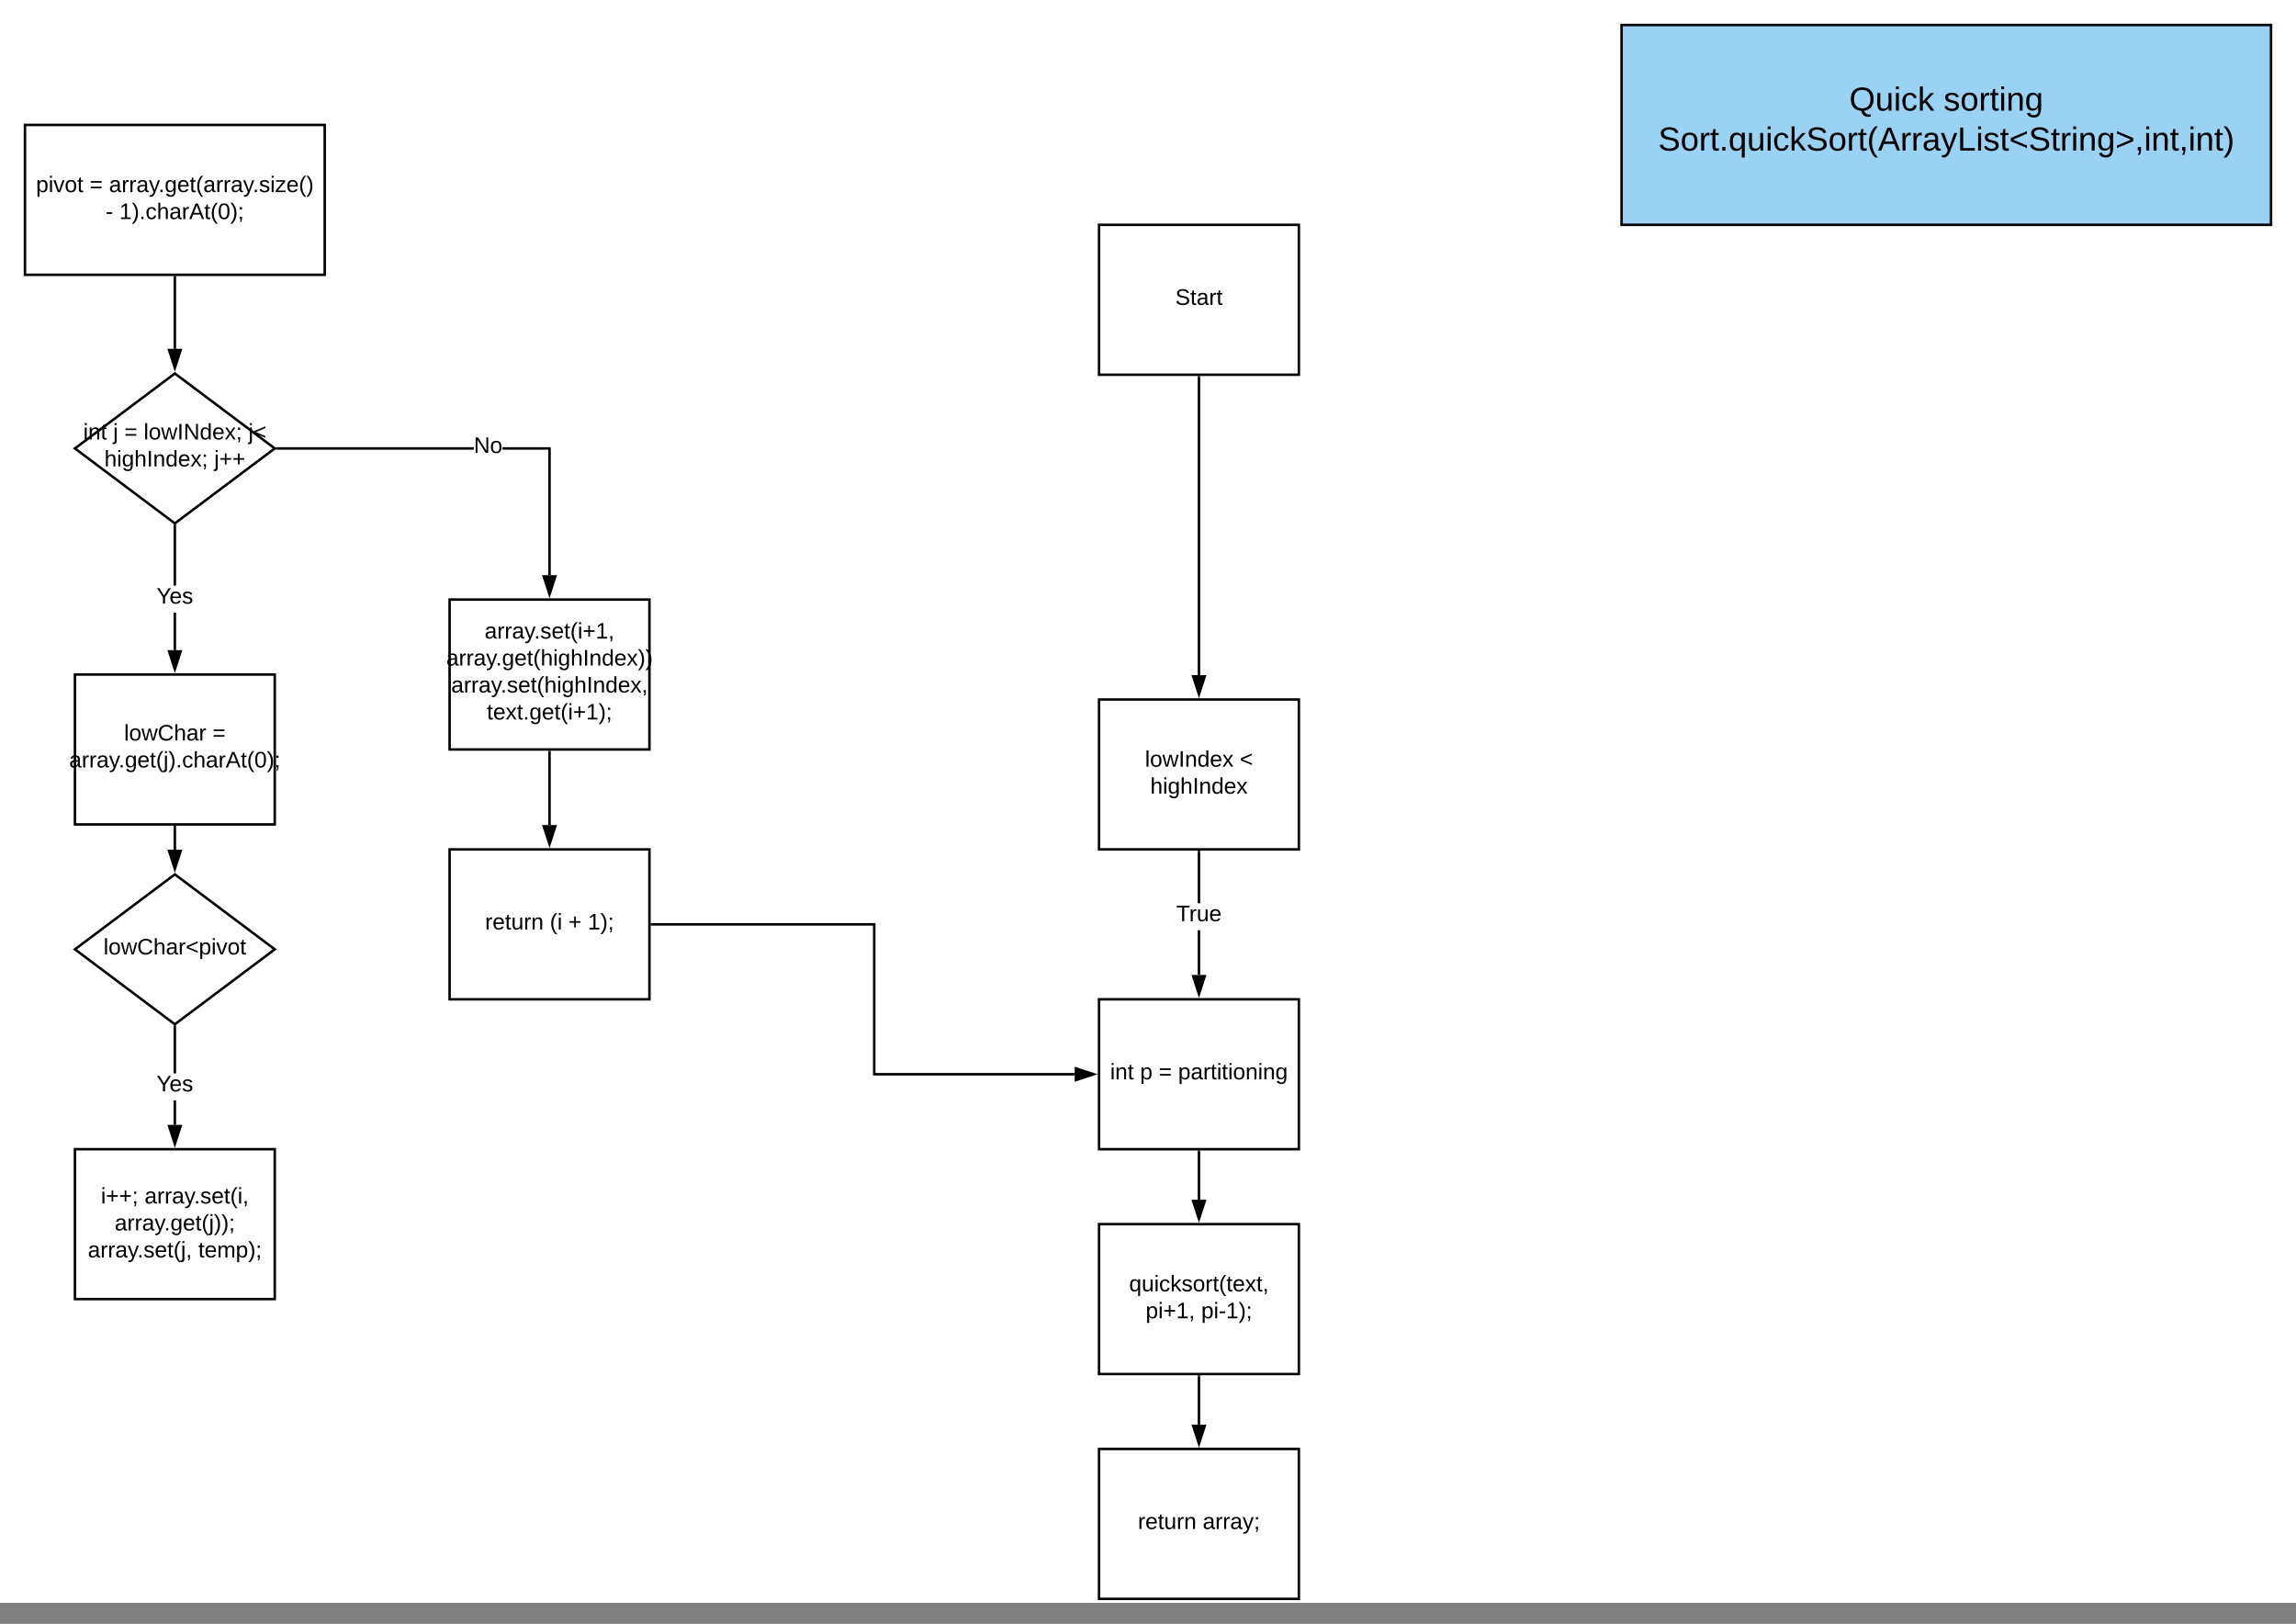 <svg xmlns="http://www.w3.org/2000/svg" xmlns:xlink="http://www.w3.org/1999/xlink" xmlns:lucid="lucid" width="1838.4" height="1300"><rect width="100%" height="100%" fill="#808080" stroke="none"/><g transform="translate(-20 -40)" lucid:page-tab-id="kjQMAwc2qhHW"><path d="M0 0h1870.4v1323.2H0z" fill="#fff"/><path d="M1318.4 60h520v160h-520z" stroke="#000" stroke-width="2" fill="#99d2f2"/><use xlink:href="#a" transform="matrix(1,0,0,1,1323.4,65) translate(177.333 63.521)"/><use xlink:href="#b" transform="matrix(1,0,0,1,1323.4,65) translate(252.815 63.521)"/><use xlink:href="#c" transform="matrix(1,0,0,1,1323.4,65) translate(24.333 95.521)"/><path d="M900 220h160v120H900z" stroke="#000" stroke-width="2" fill="#fff"/><use xlink:href="#d" transform="matrix(1,0,0,1,905,225) translate(56.025 59.087)"/><path d="M980 342v238.5" stroke="#000" stroke-width="2" fill="none"/><path d="M981 342.03h-2V341h2z"/><path d="M980 595.76l-4.64-14.26h9.28z" stroke="#000" stroke-width="2"/><path d="M900 600h160v120H900z" stroke="#000" stroke-width="2" fill="#fff"/><use xlink:href="#e" transform="matrix(1,0,0,1,905,605) translate(31.8 48.775)"/><use xlink:href="#f" transform="matrix(1,0,0,1,905,605) translate(107.7 48.775)"/><use xlink:href="#g" transform="matrix(1,0,0,1,905,605) translate(36.025 70.375)"/><path d="M981 820.5h-2v-35.8h2zm0-57.4h-2V722h2z"/><path d="M981 722.03h-2V721h2zM980 835.76l-4.64-14.26h9.28z"/><path d="M980 839l-6-18.5h12zm-3.26-16.5l3.26 10.03 3.26-10.03z"/><use xlink:href="#h" transform="matrix(1,0,0,1,961.875,763.093) translate(0 14.4)"/><path d="M900 840h160v120H900z" stroke="#000" stroke-width="2" fill="#fff"/><use xlink:href="#i" transform="matrix(1,0,0,1,905,845) translate(3.875 59.087)"/><use xlink:href="#j" transform="matrix(1,0,0,1,905,845) translate(27.825 59.087)"/><use xlink:href="#k" transform="matrix(1,0,0,1,905,845) translate(42.825 59.087)"/><use xlink:href="#l" transform="matrix(1,0,0,1,905,845) translate(58.325 59.087)"/><path d="M40 140h240v120H40z" stroke="#000" stroke-width="2" fill="#fff"/><use xlink:href="#m" transform="matrix(1,0,0,1,45,145) translate(3.825 48.775)"/><use xlink:href="#k" transform="matrix(1,0,0,1,45,145) translate(46.775 48.775)"/><use xlink:href="#n" transform="matrix(1,0,0,1,45,145) translate(62.275 48.775)"/><use xlink:href="#o" transform="matrix(1,0,0,1,45,145) translate(59.625 70.375)"/><use xlink:href="#p" transform="matrix(1,0,0,1,45,145) translate(70.575 70.375)"/><path d="M160 262v57.25" stroke="#000" stroke-width="2" fill="none"/><path d="M161 262.03h-2V261h2z"/><path d="M160 334.5l-4.64-14.25h9.28z" stroke="#000" stroke-width="2"/><path d="M160 339l80 60-80 60-80-60z" stroke="#000" stroke-width="2" fill="#fff"/><use xlink:href="#i" transform="matrix(1,0,0,1,85,344) translate(1.65 47.8)"/><use xlink:href="#q" transform="matrix(1,0,0,1,85,344) translate(25.6 47.8)"/><use xlink:href="#k" transform="matrix(1,0,0,1,85,344) translate(34.55 47.8)"/><use xlink:href="#r" transform="matrix(1,0,0,1,85,344) translate(50.05 47.8)"/><use xlink:href="#s" transform="matrix(1,0,0,1,85,344) translate(133.9 47.8)"/><use xlink:href="#t" transform="matrix(1,0,0,1,85,344) translate(18.55 69.4)"/><use xlink:href="#u" transform="matrix(1,0,0,1,85,344) translate(106.5 69.4)"/><path d="M161 560.5h-2v-30.08h2zm0-51.68h-2v-47.57h2z"/><path d="M161 461.28h-2v-1.78l1 .75 1-.75zM160 575.76l-4.64-14.26h9.28z"/><path d="M160 579l-6-18.5h12zm-3.26-16.5l3.26 10.03 3.26-10.03z"/><use xlink:href="#v" transform="matrix(1,0,0,1,145.325,508.825) translate(0 14.4)"/><path d="M80 580h160v120H80z" stroke="#000" stroke-width="2" fill="#fff"/><use xlink:href="#w" transform="matrix(1,0,0,1,85,585) translate(34.35 47.8)"/><use xlink:href="#x" transform="matrix(1,0,0,1,85,585) translate(105.15 47.8)"/><use xlink:href="#y" transform="matrix(1,0,0,1,85,585) translate(-9.625 69.4)"/><path d="M160 702v18.25" stroke="#000" stroke-width="2" fill="none"/><path d="M161 702.03h-2V701h2z"/><path d="M160 735.5l-4.64-14.25h9.28z" stroke="#000" stroke-width="2"/><path d="M160 740l80 60-80 60-80-60z" stroke="#000" stroke-width="2" fill="#fff"/><use xlink:href="#z" transform="matrix(1,0,0,1,85,745) translate(17.88 59.087)"/><path d="M161 940.5h-2v-19.58h2zm0-41.17h-2v-37.08h2z"/><path d="M161 862.28h-2v-1.78l1 .75 1-.75zM160 955.76l-4.64-14.26h9.28z"/><path d="M160 959l-6-18.5h12zm-3.26-16.5l3.26 10.03 3.26-10.03z"/><use xlink:href="#v" transform="matrix(1,0,0,1,145.325,899.325) translate(0 14.4)"/><path d="M80 960h160v120H80z" stroke="#000" stroke-width="2" fill="#fff"/><use xlink:href="#A" transform="matrix(1,0,0,1,85,965) translate(15.8 38.462)"/><use xlink:href="#B" transform="matrix(1,0,0,1,85,965) translate(50.75 38.462)"/><use xlink:href="#C" transform="matrix(1,0,0,1,85,965) translate(26.825 60.062)"/><use xlink:href="#D" transform="matrix(1,0,0,1,85,965) translate(5.325 81.663)"/><use xlink:href="#E" transform="matrix(1,0,0,1,85,965) translate(93.775 81.663)"/><path d="M380 520h160v120H380z" stroke="#000" stroke-width="2" fill="#fff"/><use xlink:href="#F" transform="matrix(1,0,0,1,385,525) translate(23.025 26.2)"/><use xlink:href="#G" transform="matrix(1,0,0,1,385,525) translate(-7.675 47.8)"/><use xlink:href="#H" transform="matrix(1,0,0,1,385,525) translate(-3.725 69.4)"/><use xlink:href="#I" transform="matrix(1,0,0,1,385,525) translate(24.825 91)"/><path d="M461 500.5h-2V400h-36.7v-2H461zM242.67 400v-2h156.7v2z"/><path d="M242.7 400h-2.37l1.34-1-1.34-1h2.36zM460 515.76l-4.64-14.26h9.28z"/><path d="M460 519l-6-18.5h12zm-3.26-16.5l3.26 10.03 3.26-10.03z"/><g><use xlink:href="#J" transform="matrix(1,0,0,1,399.358,388.2) translate(0 14.4)"/></g><path d="M460 642v58.5" stroke="#000" stroke-width="2" fill="none"/><path d="M461 642.03h-2V641h2z"/><path d="M460 715.76l-4.64-14.26h9.28z" stroke="#000" stroke-width="2"/><path d="M380 720h160v120H380z" stroke="#000" stroke-width="2" fill="#fff"/><g><use xlink:href="#K" transform="matrix(1,0,0,1,385,725) translate(23.375 59.087)"/><use xlink:href="#L" transform="matrix(1,0,0,1,385,725) translate(75.275 59.087)"/><use xlink:href="#M" transform="matrix(1,0,0,1,385,725) translate(90.175 59.087)"/><use xlink:href="#N" transform="matrix(1,0,0,1,385,725) translate(105.675 59.087)"/></g><path d="M980 962v38.5" stroke="#000" stroke-width="2" fill="none"/><path d="M981 962.03h-2V961h2z"/><path d="M980 1015.76l-4.64-14.26h9.28z" stroke="#000" stroke-width="2"/><path d="M900 1020h160v120H900z" stroke="#000" stroke-width="2" fill="#fff"/><g><use xlink:href="#O" transform="matrix(1,0,0,1,905,1025) translate(19.075 48.775)"/><use xlink:href="#P" transform="matrix(1,0,0,1,905,1025) translate(32.35 70.375)"/><use xlink:href="#Q" transform="matrix(1,0,0,1,905,1025) translate(76.8 70.375)"/></g><path d="M980 1142v38.5" stroke="#000" stroke-width="2" fill="none"/><path d="M981 1142.03h-2V1141h2z"/><path d="M980 1195.76l-4.64-14.26h9.28z" stroke="#000" stroke-width="2"/><path d="M900 1200h160v120H900z" stroke="#000" stroke-width="2" fill="#fff"/><g><use xlink:href="#K" transform="matrix(1,0,0,1,905,1205) translate(26.1 59.087)"/><use xlink:href="#R" transform="matrix(1,0,0,1,905,1205) translate(78 59.087)"/></g><path d="M542 780h178v120h160.5" stroke="#000" stroke-width="2" fill="none"/><path d="M542.03 781H541v-2h1.03z"/><path d="M895.76 900l-14.26 4.64v-9.28z" stroke="#000" stroke-width="2"/><defs><path d="M140-251c81 0 123 46 123 126C263-53 228-8 163 1c7 30 30 48 69 40v23c-55 16-95-15-103-61C56-3 17-48 17-125c0-80 42-126 123-126zm0 227c63 0 89-41 89-101s-29-99-89-99c-61 0-89 39-89 99S79-25 140-24" id="S"/><path d="M84 4C-5 8 30-112 23-190h32v120c0 31 7 50 39 49 72-2 45-101 50-169h31l1 190h-30c-1-10 1-25-2-33-11 22-28 36-60 37" id="T"/><path d="M24-231v-30h32v30H24zM24 0v-190h32V0H24" id="U"/><path d="M96-169c-40 0-48 33-48 73s9 75 48 75c24 0 41-14 43-38l32 2c-6 37-31 61-74 61-59 0-76-41-82-99-10-93 101-131 147-64 4 7 5 14 7 22l-32 3c-4-21-16-35-41-35" id="V"/><path d="M143 0L79-87 56-68V0H24v-261h32v163l83-92h37l-77 82L181 0h-38" id="W"/><g id="a"><use transform="matrix(0.074,0,0,0.074,0,0)" xlink:href="#S"/><use transform="matrix(0.074,0,0,0.074,20.741,0)" xlink:href="#T"/><use transform="matrix(0.074,0,0,0.074,35.556,0)" xlink:href="#U"/><use transform="matrix(0.074,0,0,0.074,41.407,0)" xlink:href="#V"/><use transform="matrix(0.074,0,0,0.074,54.741,0)" xlink:href="#W"/></g><path d="M135-143c-3-34-86-38-87 0 15 53 115 12 119 90S17 21 10-45l28-5c4 36 97 45 98 0-10-56-113-15-118-90-4-57 82-63 122-42 12 7 21 19 24 35" id="X"/><path d="M100-194c62-1 85 37 85 99 1 63-27 99-86 99S16-35 15-95c0-66 28-99 85-99zM99-20c44 1 53-31 53-75 0-43-8-75-51-75s-53 32-53 75 10 74 51 75" id="Y"/><path d="M114-163C36-179 61-72 57 0H25l-1-190h30c1 12-1 29 2 39 6-27 23-49 58-41v29" id="Z"/><path d="M59-47c-2 24 18 29 38 22v24C64 9 27 4 27-40v-127H5v-23h24l9-43h21v43h35v23H59v120" id="aa"/><path d="M117-194c89-4 53 116 60 194h-32v-121c0-31-8-49-39-48C34-167 62-67 57 0H25l-1-190h30c1 10-1 24 2 32 11-22 29-35 61-36" id="ab"/><path d="M177-190C167-65 218 103 67 71c-23-6-38-20-44-43l32-5c15 47 100 32 89-28v-30C133-14 115 1 83 1 29 1 15-40 15-95c0-56 16-97 71-98 29-1 48 16 59 35 1-10 0-23 2-32h30zM94-22c36 0 50-32 50-73 0-42-14-75-50-75-39 0-46 34-46 75s6 73 46 73" id="ac"/><g id="b"><use transform="matrix(0.074,0,0,0.074,0,0)" xlink:href="#X"/><use transform="matrix(0.074,0,0,0.074,13.333,0)" xlink:href="#Y"/><use transform="matrix(0.074,0,0,0.074,28.148,0)" xlink:href="#Z"/><use transform="matrix(0.074,0,0,0.074,36.963,0)" xlink:href="#aa"/><use transform="matrix(0.074,0,0,0.074,44.37,0)" xlink:href="#U"/><use transform="matrix(0.074,0,0,0.074,50.222,0)" xlink:href="#ab"/><use transform="matrix(0.074,0,0,0.074,65.037,0)" xlink:href="#ac"/></g><path d="M185-189c-5-48-123-54-124 2 14 75 158 14 163 119 3 78-121 87-175 55-17-10-28-26-33-46l33-7c5 56 141 63 141-1 0-78-155-14-162-118-5-82 145-84 179-34 5 7 8 16 11 25" id="ad"/><path d="M33 0v-38h34V0H33" id="ae"/><path d="M145-31C134-9 116 4 85 4 32 4 16-35 15-94c0-59 17-99 70-100 32-1 48 14 60 33 0-11-1-24 2-32h30l-1 268h-32zM93-21c41 0 51-33 51-76s-8-73-50-73c-40 0-46 35-46 75s5 74 45 74" id="af"/><path d="M87 75C49 33 22-17 22-94c0-76 28-126 65-167h31c-38 41-64 92-64 168S80 34 118 75H87" id="ag"/><path d="M205 0l-28-72H64L36 0H1l101-248h38L239 0h-34zm-38-99l-47-123c-12 45-31 82-46 123h93" id="ah"/><path d="M141-36C126-15 110 5 73 4 37 3 15-17 15-53c-1-64 63-63 125-63 3-35-9-54-41-54-24 1-41 7-42 31l-33-3c5-37 33-52 76-52 45 0 72 20 72 64v82c-1 20 7 32 28 27v20c-31 9-61-2-59-35zM48-53c0 20 12 33 32 33 41-3 63-29 60-74-43 2-92-5-92 41" id="ai"/><path d="M179-190L93 31C79 59 56 82 12 73V49c39 6 53-20 64-50L1-190h34L92-34l54-156h33" id="aj"/><path d="M30 0v-248h33v221h125V0H30" id="ak"/><path d="M18-100v-36l175-74v27L42-118l151 64v27" id="al"/><path d="M18-27v-27l151-64-151-65v-27l175 74v36" id="am"/><path d="M68-38c1 34 0 65-14 84H32c9-13 17-26 17-46H33v-38h35" id="an"/><path d="M33-261c38 41 65 92 65 168S71 34 33 75H2C39 34 66-17 66-93S39-220 2-261h31" id="ao"/><g id="c"><use transform="matrix(0.074,0,0,0.074,0,0)" xlink:href="#ad"/><use transform="matrix(0.074,0,0,0.074,17.778,0)" xlink:href="#Y"/><use transform="matrix(0.074,0,0,0.074,32.593,0)" xlink:href="#Z"/><use transform="matrix(0.074,0,0,0.074,41.407,0)" xlink:href="#aa"/><use transform="matrix(0.074,0,0,0.074,48.815,0)" xlink:href="#ae"/><use transform="matrix(0.074,0,0,0.074,56.222,0)" xlink:href="#af"/><use transform="matrix(0.074,0,0,0.074,71.037,0)" xlink:href="#T"/><use transform="matrix(0.074,0,0,0.074,85.852,0)" xlink:href="#U"/><use transform="matrix(0.074,0,0,0.074,91.704,0)" xlink:href="#V"/><use transform="matrix(0.074,0,0,0.074,105.037,0)" xlink:href="#W"/><use transform="matrix(0.074,0,0,0.074,118.37,0)" xlink:href="#ad"/><use transform="matrix(0.074,0,0,0.074,136.148,0)" xlink:href="#Y"/><use transform="matrix(0.074,0,0,0.074,150.963,0)" xlink:href="#Z"/><use transform="matrix(0.074,0,0,0.074,159.778,0)" xlink:href="#aa"/><use transform="matrix(0.074,0,0,0.074,167.185,0)" xlink:href="#ag"/><use transform="matrix(0.074,0,0,0.074,176,0)" xlink:href="#ah"/><use transform="matrix(0.074,0,0,0.074,193.778,0)" xlink:href="#Z"/><use transform="matrix(0.074,0,0,0.074,202.593,0)" xlink:href="#Z"/><use transform="matrix(0.074,0,0,0.074,211.407,0)" xlink:href="#ai"/><use transform="matrix(0.074,0,0,0.074,226.222,0)" xlink:href="#aj"/><use transform="matrix(0.074,0,0,0.074,239.556,0)" xlink:href="#ak"/><use transform="matrix(0.074,0,0,0.074,254.37,0)" xlink:href="#U"/><use transform="matrix(0.074,0,0,0.074,260.222,0)" xlink:href="#X"/><use transform="matrix(0.074,0,0,0.074,273.556,0)" xlink:href="#aa"/><use transform="matrix(0.074,0,0,0.074,280.963,0)" xlink:href="#al"/><use transform="matrix(0.074,0,0,0.074,296.519,0)" xlink:href="#ad"/><use transform="matrix(0.074,0,0,0.074,314.296,0)" xlink:href="#aa"/><use transform="matrix(0.074,0,0,0.074,321.704,0)" xlink:href="#Z"/><use transform="matrix(0.074,0,0,0.074,330.519,0)" xlink:href="#U"/><use transform="matrix(0.074,0,0,0.074,336.37,0)" xlink:href="#ab"/><use transform="matrix(0.074,0,0,0.074,351.185,0)" xlink:href="#ac"/><use transform="matrix(0.074,0,0,0.074,366,0)" xlink:href="#am"/><use transform="matrix(0.074,0,0,0.074,381.556,0)" xlink:href="#an"/><use transform="matrix(0.074,0,0,0.074,388.963,0)" xlink:href="#U"/><use transform="matrix(0.074,0,0,0.074,394.815,0)" xlink:href="#ab"/><use transform="matrix(0.074,0,0,0.074,409.63,0)" xlink:href="#aa"/><use transform="matrix(0.074,0,0,0.074,417.037,0)" xlink:href="#an"/><use transform="matrix(0.074,0,0,0.074,424.444,0)" xlink:href="#U"/><use transform="matrix(0.074,0,0,0.074,430.296,0)" xlink:href="#ab"/><use transform="matrix(0.074,0,0,0.074,445.111,0)" xlink:href="#aa"/><use transform="matrix(0.074,0,0,0.074,452.519,0)" xlink:href="#ao"/></g><g id="d"><use transform="matrix(0.05,0,0,0.05,0,0)" xlink:href="#ad"/><use transform="matrix(0.05,0,0,0.05,12,0)" xlink:href="#aa"/><use transform="matrix(0.05,0,0,0.05,17,0)" xlink:href="#ai"/><use transform="matrix(0.05,0,0,0.05,27,0)" xlink:href="#Z"/><use transform="matrix(0.05,0,0,0.05,32.95,0)" xlink:href="#aa"/></g><path d="M24 0v-261h32V0H24" id="ap"/><path d="M206 0h-36l-40-164L89 0H53L-1-190h32L70-26l43-164h34l41 164 42-164h31" id="aq"/><path d="M33 0v-248h34V0H33" id="ar"/><path d="M85-194c31 0 48 13 60 33l-1-100h32l1 261h-30c-2-10 0-23-3-31C134-8 116 4 85 4 32 4 16-35 15-94c0-66 23-100 70-100zm9 24c-40 0-46 34-46 75 0 40 6 74 45 74 42 0 51-32 51-76 0-42-9-74-50-73" id="as"/><path d="M100-194c63 0 86 42 84 106H49c0 40 14 67 53 68 26 1 43-12 49-29l28 8c-11 28-37 45-77 45C44 4 14-33 15-96c1-61 26-98 85-98zm52 81c6-60-76-77-97-28-3 7-6 17-6 28h103" id="at"/><path d="M141 0L90-78 38 0H4l68-98-65-92h35l48 74 47-74h35l-64 92 68 98h-35" id="au"/><g id="e"><use transform="matrix(0.05,0,0,0.05,0,0)" xlink:href="#ap"/><use transform="matrix(0.05,0,0,0.05,3.95,0)" xlink:href="#Y"/><use transform="matrix(0.05,0,0,0.05,13.95,0)" xlink:href="#aq"/><use transform="matrix(0.05,0,0,0.05,26.9,0)" xlink:href="#ar"/><use transform="matrix(0.05,0,0,0.05,31.9,0)" xlink:href="#ab"/><use transform="matrix(0.05,0,0,0.05,41.9,0)" xlink:href="#as"/><use transform="matrix(0.05,0,0,0.05,51.9,0)" xlink:href="#at"/><use transform="matrix(0.05,0,0,0.05,61.9,0)" xlink:href="#au"/></g><use transform="matrix(0.05,0,0,0.05,0,0)" xlink:href="#al" id="f"/><path d="M106-169C34-169 62-67 57 0H25v-261h32l-1 103c12-21 28-36 61-36 89 0 53 116 60 194h-32v-121c2-32-8-49-39-48" id="av"/><g id="g"><use transform="matrix(0.05,0,0,0.05,0,0)" xlink:href="#av"/><use transform="matrix(0.05,0,0,0.05,10,0)" xlink:href="#U"/><use transform="matrix(0.05,0,0,0.05,13.95,0)" xlink:href="#ac"/><use transform="matrix(0.05,0,0,0.05,23.95,0)" xlink:href="#av"/><use transform="matrix(0.05,0,0,0.05,33.95,0)" xlink:href="#ar"/><use transform="matrix(0.05,0,0,0.05,38.95,0)" xlink:href="#ab"/><use transform="matrix(0.05,0,0,0.05,48.95,0)" xlink:href="#as"/><use transform="matrix(0.05,0,0,0.05,58.95,0)" xlink:href="#at"/><use transform="matrix(0.05,0,0,0.05,68.95,0)" xlink:href="#au"/></g><path d="M127-220V0H93v-220H8v-28h204v28h-85" id="aw"/><g id="h"><use transform="matrix(0.05,0,0,0.05,0,0)" xlink:href="#aw"/><use transform="matrix(0.05,0,0,0.05,10.3,0)" xlink:href="#Z"/><use transform="matrix(0.05,0,0,0.05,16.25,0)" xlink:href="#T"/><use transform="matrix(0.05,0,0,0.05,26.25,0)" xlink:href="#at"/></g><g id="i"><use transform="matrix(0.05,0,0,0.05,0,0)" xlink:href="#U"/><use transform="matrix(0.05,0,0,0.05,3.95,0)" xlink:href="#ab"/><use transform="matrix(0.05,0,0,0.05,13.95,0)" xlink:href="#aa"/></g><path d="M115-194c55 1 70 41 70 98S169 2 115 4C84 4 66-9 55-30l1 105H24l-1-265h31l2 30c10-21 28-34 59-34zm-8 174c40 0 45-34 45-75s-6-73-45-74c-42 0-51 32-51 76 0 43 10 73 51 73" id="ax"/><use transform="matrix(0.05,0,0,0.05,0,0)" xlink:href="#ax" id="j"/><path d="M18-150v-26h174v26H18zm0 90v-26h174v26H18" id="ay"/><use transform="matrix(0.05,0,0,0.05,0,0)" xlink:href="#ay" id="k"/><g id="l"><use transform="matrix(0.05,0,0,0.05,0,0)" xlink:href="#ax"/><use transform="matrix(0.05,0,0,0.05,10,0)" xlink:href="#ai"/><use transform="matrix(0.05,0,0,0.05,20,0)" xlink:href="#Z"/><use transform="matrix(0.05,0,0,0.05,25.95,0)" xlink:href="#aa"/><use transform="matrix(0.05,0,0,0.05,30.95,0)" xlink:href="#U"/><use transform="matrix(0.05,0,0,0.05,34.9,0)" xlink:href="#aa"/><use transform="matrix(0.05,0,0,0.05,39.9,0)" xlink:href="#U"/><use transform="matrix(0.05,0,0,0.05,43.85,0)" xlink:href="#Y"/><use transform="matrix(0.05,0,0,0.05,53.85,0)" xlink:href="#ab"/><use transform="matrix(0.05,0,0,0.05,63.85,0)" xlink:href="#U"/><use transform="matrix(0.05,0,0,0.05,67.8,0)" xlink:href="#ab"/><use transform="matrix(0.05,0,0,0.05,77.8,0)" xlink:href="#ac"/></g><path d="M108 0H70L1-190h34L89-25l56-165h34" id="az"/><g id="m"><use transform="matrix(0.05,0,0,0.05,0,0)" xlink:href="#ax"/><use transform="matrix(0.05,0,0,0.05,10,0)" xlink:href="#U"/><use transform="matrix(0.05,0,0,0.05,13.95,0)" xlink:href="#az"/><use transform="matrix(0.05,0,0,0.05,22.95,0)" xlink:href="#Y"/><use transform="matrix(0.05,0,0,0.05,32.95,0)" xlink:href="#aa"/></g><path d="M9 0v-24l116-142H16v-24h144v24L44-24h123V0H9" id="aA"/><g id="n"><use transform="matrix(0.05,0,0,0.05,0,0)" xlink:href="#ai"/><use transform="matrix(0.05,0,0,0.05,10,0)" xlink:href="#Z"/><use transform="matrix(0.05,0,0,0.05,15.95,0)" xlink:href="#Z"/><use transform="matrix(0.05,0,0,0.05,21.9,0)" xlink:href="#ai"/><use transform="matrix(0.05,0,0,0.05,31.9,0)" xlink:href="#aj"/><use transform="matrix(0.05,0,0,0.05,39.55,0)" xlink:href="#ae"/><use transform="matrix(0.05,0,0,0.05,44.55,0)" xlink:href="#ac"/><use transform="matrix(0.05,0,0,0.05,54.55,0)" xlink:href="#at"/><use transform="matrix(0.05,0,0,0.05,64.55,0)" xlink:href="#aa"/><use transform="matrix(0.05,0,0,0.05,69.55,0)" xlink:href="#ag"/><use transform="matrix(0.05,0,0,0.05,75.5,0)" xlink:href="#ai"/><use transform="matrix(0.05,0,0,0.05,85.5,0)" xlink:href="#Z"/><use transform="matrix(0.05,0,0,0.05,91.45,0)" xlink:href="#Z"/><use transform="matrix(0.05,0,0,0.05,97.4,0)" xlink:href="#ai"/><use transform="matrix(0.05,0,0,0.05,107.4,0)" xlink:href="#aj"/><use transform="matrix(0.05,0,0,0.05,115.05,0)" xlink:href="#ae"/><use transform="matrix(0.05,0,0,0.05,120.05,0)" xlink:href="#X"/><use transform="matrix(0.05,0,0,0.05,129.05,0)" xlink:href="#U"/><use transform="matrix(0.05,0,0,0.05,133,0)" xlink:href="#aA"/><use transform="matrix(0.05,0,0,0.05,142,0)" xlink:href="#at"/><use transform="matrix(0.05,0,0,0.05,152,0)" xlink:href="#ag"/><use transform="matrix(0.05,0,0,0.05,157.95,0)" xlink:href="#ao"/></g><path d="M16-82v-28h88v28H16" id="aB"/><use transform="matrix(0.05,0,0,0.05,0,0)" xlink:href="#aB" id="o"/><path d="M27 0v-27h64v-190l-56 39v-29l58-41h29v221h61V0H27" id="aC"/><path d="M101-251c68 0 85 55 85 127S166 4 100 4C33 4 14-52 14-124c0-73 17-127 87-127zm-1 229c47 0 54-49 54-102s-4-102-53-102c-51 0-55 48-55 102 0 53 5 102 54 102" id="aD"/><path d="M68-36c1 33-1 63-14 82H32c9-13 17-26 17-46H33v-36h35zM33-154v-36h35v36H33" id="aE"/><g id="p"><use transform="matrix(0.05,0,0,0.05,0,0)" xlink:href="#aC"/><use transform="matrix(0.05,0,0,0.05,10,0)" xlink:href="#ao"/><use transform="matrix(0.05,0,0,0.05,15.95,0)" xlink:href="#ae"/><use transform="matrix(0.05,0,0,0.05,20.95,0)" xlink:href="#V"/><use transform="matrix(0.05,0,0,0.05,29.95,0)" xlink:href="#av"/><use transform="matrix(0.05,0,0,0.05,39.95,0)" xlink:href="#ai"/><use transform="matrix(0.05,0,0,0.05,49.95,0)" xlink:href="#Z"/><use transform="matrix(0.05,0,0,0.05,55.9,0)" xlink:href="#ah"/><use transform="matrix(0.05,0,0,0.05,67.9,0)" xlink:href="#aa"/><use transform="matrix(0.05,0,0,0.05,72.9,0)" xlink:href="#ag"/><use transform="matrix(0.05,0,0,0.05,78.85,0)" xlink:href="#aD"/><use transform="matrix(0.05,0,0,0.05,88.85,0)" xlink:href="#ao"/><use transform="matrix(0.05,0,0,0.05,94.8,0)" xlink:href="#aE"/></g><path d="M24-231v-30h32v30H24zM-9 49c24 4 33-6 33-30v-209h32V24c2 40-23 58-65 49V49" id="aF"/><use transform="matrix(0.05,0,0,0.05,0,0)" xlink:href="#aF" id="q"/><path d="M190 0L58-211 59 0H30v-248h39L202-35l-2-213h31V0h-41" id="aG"/><g id="r"><use transform="matrix(0.05,0,0,0.05,0,0)" xlink:href="#ap"/><use transform="matrix(0.05,0,0,0.05,3.95,0)" xlink:href="#Y"/><use transform="matrix(0.05,0,0,0.05,13.95,0)" xlink:href="#aq"/><use transform="matrix(0.05,0,0,0.05,26.9,0)" xlink:href="#ar"/><use transform="matrix(0.05,0,0,0.05,31.9,0)" xlink:href="#aG"/><use transform="matrix(0.05,0,0,0.05,44.85,0)" xlink:href="#as"/><use transform="matrix(0.05,0,0,0.05,54.85,0)" xlink:href="#at"/><use transform="matrix(0.05,0,0,0.05,64.85,0)" xlink:href="#au"/><use transform="matrix(0.05,0,0,0.05,73.85,0)" xlink:href="#aE"/></g><g id="s"><use transform="matrix(0.05,0,0,0.05,0,0)" xlink:href="#aF"/><use transform="matrix(0.05,0,0,0.05,3.95,0)" xlink:href="#al"/></g><g id="t"><use transform="matrix(0.05,0,0,0.05,0,0)" xlink:href="#av"/><use transform="matrix(0.05,0,0,0.05,10,0)" xlink:href="#U"/><use transform="matrix(0.05,0,0,0.05,13.95,0)" xlink:href="#ac"/><use transform="matrix(0.05,0,0,0.05,23.95,0)" xlink:href="#av"/><use transform="matrix(0.05,0,0,0.05,33.95,0)" xlink:href="#ar"/><use transform="matrix(0.05,0,0,0.05,38.95,0)" xlink:href="#ab"/><use transform="matrix(0.05,0,0,0.05,48.95,0)" xlink:href="#as"/><use transform="matrix(0.05,0,0,0.05,58.95,0)" xlink:href="#at"/><use transform="matrix(0.05,0,0,0.05,68.95,0)" xlink:href="#au"/><use transform="matrix(0.05,0,0,0.05,77.95,0)" xlink:href="#aE"/></g><path d="M118-107v75H92v-75H18v-26h74v-75h26v75h74v26h-74" id="aH"/><g id="u"><use transform="matrix(0.05,0,0,0.05,0,0)" xlink:href="#aF"/><use transform="matrix(0.05,0,0,0.05,3.95,0)" xlink:href="#aH"/><use transform="matrix(0.05,0,0,0.05,14.45,0)" xlink:href="#aH"/></g><path d="M137-103V0h-34v-103L8-248h37l75 118 75-118h37" id="aI"/><g id="v"><use transform="matrix(0.05,0,0,0.05,0,0)" xlink:href="#aI"/><use transform="matrix(0.05,0,0,0.05,10.35,0)" xlink:href="#at"/><use transform="matrix(0.05,0,0,0.05,20.35,0)" xlink:href="#X"/></g><path d="M212-179c-10-28-35-45-73-45-59 0-87 40-87 99 0 60 29 101 89 101 43 0 62-24 78-52l27 14C228-24 195 4 139 4 59 4 22-46 18-125c-6-104 99-153 187-111 19 9 31 26 39 46" id="aJ"/><g id="w"><use transform="matrix(0.05,0,0,0.05,0,0)" xlink:href="#ap"/><use transform="matrix(0.05,0,0,0.05,3.95,0)" xlink:href="#Y"/><use transform="matrix(0.05,0,0,0.05,13.95,0)" xlink:href="#aq"/><use transform="matrix(0.05,0,0,0.05,26.9,0)" xlink:href="#aJ"/><use transform="matrix(0.05,0,0,0.05,39.85,0)" xlink:href="#av"/><use transform="matrix(0.05,0,0,0.05,49.85,0)" xlink:href="#ai"/><use transform="matrix(0.05,0,0,0.05,59.85,0)" xlink:href="#Z"/></g><use transform="matrix(0.05,0,0,0.05,0,0)" xlink:href="#ay" id="x"/><g id="y"><use transform="matrix(0.05,0,0,0.05,0,0)" xlink:href="#ai"/><use transform="matrix(0.05,0,0,0.05,10,0)" xlink:href="#Z"/><use transform="matrix(0.05,0,0,0.05,15.95,0)" xlink:href="#Z"/><use transform="matrix(0.05,0,0,0.05,21.9,0)" xlink:href="#ai"/><use transform="matrix(0.05,0,0,0.05,31.9,0)" xlink:href="#aj"/><use transform="matrix(0.05,0,0,0.05,39.55,0)" xlink:href="#ae"/><use transform="matrix(0.05,0,0,0.05,44.55,0)" xlink:href="#ac"/><use transform="matrix(0.05,0,0,0.05,54.55,0)" xlink:href="#at"/><use transform="matrix(0.05,0,0,0.05,64.55,0)" xlink:href="#aa"/><use transform="matrix(0.05,0,0,0.05,69.55,0)" xlink:href="#ag"/><use transform="matrix(0.05,0,0,0.05,75.5,0)" xlink:href="#aF"/><use transform="matrix(0.05,0,0,0.05,79.45,0)" xlink:href="#ao"/><use transform="matrix(0.05,0,0,0.05,85.4,0)" xlink:href="#ae"/><use transform="matrix(0.05,0,0,0.05,90.4,0)" xlink:href="#V"/><use transform="matrix(0.05,0,0,0.05,99.4,0)" xlink:href="#av"/><use transform="matrix(0.05,0,0,0.05,109.4,0)" xlink:href="#ai"/><use transform="matrix(0.05,0,0,0.05,119.4,0)" xlink:href="#Z"/><use transform="matrix(0.05,0,0,0.05,125.35,0)" xlink:href="#ah"/><use transform="matrix(0.05,0,0,0.05,137.35,0)" xlink:href="#aa"/><use transform="matrix(0.05,0,0,0.05,142.35,0)" xlink:href="#ag"/><use transform="matrix(0.05,0,0,0.05,148.3,0)" xlink:href="#aD"/><use transform="matrix(0.05,0,0,0.05,158.3,0)" xlink:href="#ao"/><use transform="matrix(0.05,0,0,0.05,164.25,0)" xlink:href="#aE"/></g><g id="z"><use transform="matrix(0.05,0,0,0.05,0,0)" xlink:href="#ap"/><use transform="matrix(0.05,0,0,0.05,3.95,0)" xlink:href="#Y"/><use transform="matrix(0.05,0,0,0.05,13.95,0)" xlink:href="#aq"/><use transform="matrix(0.05,0,0,0.05,26.9,0)" xlink:href="#aJ"/><use transform="matrix(0.05,0,0,0.05,39.85,0)" xlink:href="#av"/><use transform="matrix(0.05,0,0,0.05,49.85,0)" xlink:href="#ai"/><use transform="matrix(0.05,0,0,0.05,59.85,0)" xlink:href="#Z"/><use transform="matrix(0.05,0,0,0.05,65.8,0)" xlink:href="#al"/><use transform="matrix(0.05,0,0,0.05,76.3,0)" xlink:href="#ax"/><use transform="matrix(0.05,0,0,0.05,86.3,0)" xlink:href="#U"/><use transform="matrix(0.05,0,0,0.05,90.25,0)" xlink:href="#az"/><use transform="matrix(0.05,0,0,0.05,99.25,0)" xlink:href="#Y"/><use transform="matrix(0.05,0,0,0.05,109.25,0)" xlink:href="#aa"/></g><g id="A"><use transform="matrix(0.05,0,0,0.05,0,0)" xlink:href="#U"/><use transform="matrix(0.05,0,0,0.05,3.95,0)" xlink:href="#aH"/><use transform="matrix(0.05,0,0,0.05,14.45,0)" xlink:href="#aH"/><use transform="matrix(0.05,0,0,0.05,24.95,0)" xlink:href="#aE"/></g><g id="B"><use transform="matrix(0.05,0,0,0.05,0,0)" xlink:href="#ai"/><use transform="matrix(0.05,0,0,0.05,10,0)" xlink:href="#Z"/><use transform="matrix(0.05,0,0,0.05,15.95,0)" xlink:href="#Z"/><use transform="matrix(0.05,0,0,0.05,21.9,0)" xlink:href="#ai"/><use transform="matrix(0.05,0,0,0.05,31.9,0)" xlink:href="#aj"/><use transform="matrix(0.05,0,0,0.05,39.55,0)" xlink:href="#ae"/><use transform="matrix(0.05,0,0,0.05,44.55,0)" xlink:href="#X"/><use transform="matrix(0.05,0,0,0.05,53.55,0)" xlink:href="#at"/><use transform="matrix(0.05,0,0,0.05,63.55,0)" xlink:href="#aa"/><use transform="matrix(0.05,0,0,0.05,68.55,0)" xlink:href="#ag"/><use transform="matrix(0.05,0,0,0.05,74.5,0)" xlink:href="#U"/><use transform="matrix(0.05,0,0,0.05,78.45,0)" xlink:href="#an"/></g><g id="C"><use transform="matrix(0.05,0,0,0.05,0,0)" xlink:href="#ai"/><use transform="matrix(0.05,0,0,0.05,10,0)" xlink:href="#Z"/><use transform="matrix(0.05,0,0,0.05,15.95,0)" xlink:href="#Z"/><use transform="matrix(0.05,0,0,0.05,21.9,0)" xlink:href="#ai"/><use transform="matrix(0.05,0,0,0.05,31.9,0)" xlink:href="#aj"/><use transform="matrix(0.05,0,0,0.05,39.55,0)" xlink:href="#ae"/><use transform="matrix(0.05,0,0,0.05,44.55,0)" xlink:href="#ac"/><use transform="matrix(0.05,0,0,0.05,54.55,0)" xlink:href="#at"/><use transform="matrix(0.05,0,0,0.05,64.55,0)" xlink:href="#aa"/><use transform="matrix(0.05,0,0,0.05,69.55,0)" xlink:href="#ag"/><use transform="matrix(0.05,0,0,0.05,75.5,0)" xlink:href="#aF"/><use transform="matrix(0.05,0,0,0.05,79.45,0)" xlink:href="#ao"/><use transform="matrix(0.05,0,0,0.05,85.4,0)" xlink:href="#ao"/><use transform="matrix(0.05,0,0,0.05,91.35,0)" xlink:href="#aE"/></g><g id="D"><use transform="matrix(0.05,0,0,0.05,0,0)" xlink:href="#ai"/><use transform="matrix(0.05,0,0,0.05,10,0)" xlink:href="#Z"/><use transform="matrix(0.05,0,0,0.05,15.95,0)" xlink:href="#Z"/><use transform="matrix(0.05,0,0,0.05,21.9,0)" xlink:href="#ai"/><use transform="matrix(0.05,0,0,0.05,31.9,0)" xlink:href="#aj"/><use transform="matrix(0.05,0,0,0.05,39.55,0)" xlink:href="#ae"/><use transform="matrix(0.05,0,0,0.05,44.55,0)" xlink:href="#X"/><use transform="matrix(0.05,0,0,0.05,53.55,0)" xlink:href="#at"/><use transform="matrix(0.05,0,0,0.05,63.55,0)" xlink:href="#aa"/><use transform="matrix(0.05,0,0,0.05,68.55,0)" xlink:href="#ag"/><use transform="matrix(0.05,0,0,0.05,74.5,0)" xlink:href="#aF"/><use transform="matrix(0.05,0,0,0.05,78.45,0)" xlink:href="#an"/></g><path d="M210-169c-67 3-38 105-44 169h-31v-121c0-29-5-50-35-48C34-165 62-65 56 0H25l-1-190h30c1 10-1 24 2 32 10-44 99-50 107 0 11-21 27-35 58-36 85-2 47 119 55 194h-31v-121c0-29-5-49-35-48" id="aK"/><g id="E"><use transform="matrix(0.05,0,0,0.05,0,0)" xlink:href="#aa"/><use transform="matrix(0.05,0,0,0.05,5,0)" xlink:href="#at"/><use transform="matrix(0.05,0,0,0.05,15,0)" xlink:href="#aK"/><use transform="matrix(0.05,0,0,0.05,29.95,0)" xlink:href="#ax"/><use transform="matrix(0.05,0,0,0.05,39.95,0)" xlink:href="#ao"/><use transform="matrix(0.05,0,0,0.05,45.9,0)" xlink:href="#aE"/></g><g id="F"><use transform="matrix(0.05,0,0,0.05,0,0)" xlink:href="#ai"/><use transform="matrix(0.05,0,0,0.05,10,0)" xlink:href="#Z"/><use transform="matrix(0.05,0,0,0.05,15.95,0)" xlink:href="#Z"/><use transform="matrix(0.05,0,0,0.05,21.9,0)" xlink:href="#ai"/><use transform="matrix(0.05,0,0,0.05,31.9,0)" xlink:href="#aj"/><use transform="matrix(0.05,0,0,0.05,39.55,0)" xlink:href="#ae"/><use transform="matrix(0.05,0,0,0.05,44.55,0)" xlink:href="#X"/><use transform="matrix(0.05,0,0,0.05,53.55,0)" xlink:href="#at"/><use transform="matrix(0.05,0,0,0.05,63.55,0)" xlink:href="#aa"/><use transform="matrix(0.05,0,0,0.05,68.55,0)" xlink:href="#ag"/><use transform="matrix(0.05,0,0,0.05,74.5,0)" xlink:href="#U"/><use transform="matrix(0.05,0,0,0.05,78.45,0)" xlink:href="#aH"/><use transform="matrix(0.05,0,0,0.05,88.95,0)" xlink:href="#aC"/><use transform="matrix(0.05,0,0,0.05,98.95,0)" xlink:href="#an"/></g><g id="G"><use transform="matrix(0.05,0,0,0.05,0,0)" xlink:href="#ai"/><use transform="matrix(0.05,0,0,0.05,10,0)" xlink:href="#Z"/><use transform="matrix(0.05,0,0,0.05,15.95,0)" xlink:href="#Z"/><use transform="matrix(0.05,0,0,0.05,21.9,0)" xlink:href="#ai"/><use transform="matrix(0.05,0,0,0.05,31.9,0)" xlink:href="#aj"/><use transform="matrix(0.05,0,0,0.05,39.55,0)" xlink:href="#ae"/><use transform="matrix(0.05,0,0,0.05,44.55,0)" xlink:href="#ac"/><use transform="matrix(0.05,0,0,0.05,54.55,0)" xlink:href="#at"/><use transform="matrix(0.05,0,0,0.05,64.55,0)" xlink:href="#aa"/><use transform="matrix(0.05,0,0,0.05,69.55,0)" xlink:href="#ag"/><use transform="matrix(0.05,0,0,0.05,75.5,0)" xlink:href="#av"/><use transform="matrix(0.05,0,0,0.05,85.5,0)" xlink:href="#U"/><use transform="matrix(0.05,0,0,0.05,89.45,0)" xlink:href="#ac"/><use transform="matrix(0.05,0,0,0.05,99.45,0)" xlink:href="#av"/><use transform="matrix(0.05,0,0,0.05,109.45,0)" xlink:href="#ar"/><use transform="matrix(0.05,0,0,0.05,114.45,0)" xlink:href="#ab"/><use transform="matrix(0.05,0,0,0.05,124.45,0)" xlink:href="#as"/><use transform="matrix(0.05,0,0,0.05,134.45,0)" xlink:href="#at"/><use transform="matrix(0.05,0,0,0.05,144.45,0)" xlink:href="#au"/><use transform="matrix(0.05,0,0,0.05,153.45,0)" xlink:href="#ao"/><use transform="matrix(0.05,0,0,0.05,159.4,0)" xlink:href="#ao"/></g><g id="H"><use transform="matrix(0.05,0,0,0.05,0,0)" xlink:href="#ai"/><use transform="matrix(0.05,0,0,0.05,10,0)" xlink:href="#Z"/><use transform="matrix(0.05,0,0,0.05,15.95,0)" xlink:href="#Z"/><use transform="matrix(0.05,0,0,0.05,21.9,0)" xlink:href="#ai"/><use transform="matrix(0.05,0,0,0.05,31.9,0)" xlink:href="#aj"/><use transform="matrix(0.05,0,0,0.05,39.55,0)" xlink:href="#ae"/><use transform="matrix(0.05,0,0,0.05,44.55,0)" xlink:href="#X"/><use transform="matrix(0.05,0,0,0.05,53.55,0)" xlink:href="#at"/><use transform="matrix(0.05,0,0,0.05,63.55,0)" xlink:href="#aa"/><use transform="matrix(0.05,0,0,0.05,68.55,0)" xlink:href="#ag"/><use transform="matrix(0.05,0,0,0.05,74.5,0)" xlink:href="#av"/><use transform="matrix(0.05,0,0,0.05,84.5,0)" xlink:href="#U"/><use transform="matrix(0.05,0,0,0.05,88.45,0)" xlink:href="#ac"/><use transform="matrix(0.05,0,0,0.05,98.45,0)" xlink:href="#av"/><use transform="matrix(0.05,0,0,0.05,108.45,0)" xlink:href="#ar"/><use transform="matrix(0.05,0,0,0.05,113.45,0)" xlink:href="#ab"/><use transform="matrix(0.05,0,0,0.05,123.45,0)" xlink:href="#as"/><use transform="matrix(0.05,0,0,0.05,133.45,0)" xlink:href="#at"/><use transform="matrix(0.05,0,0,0.05,143.45,0)" xlink:href="#au"/><use transform="matrix(0.05,0,0,0.05,152.45,0)" xlink:href="#an"/></g><g id="I"><use transform="matrix(0.05,0,0,0.05,0,0)" xlink:href="#aa"/><use transform="matrix(0.05,0,0,0.05,5,0)" xlink:href="#at"/><use transform="matrix(0.05,0,0,0.05,15,0)" xlink:href="#au"/><use transform="matrix(0.05,0,0,0.05,24,0)" xlink:href="#aa"/><use transform="matrix(0.05,0,0,0.05,29,0)" xlink:href="#ae"/><use transform="matrix(0.05,0,0,0.05,34,0)" xlink:href="#ac"/><use transform="matrix(0.05,0,0,0.05,44,0)" xlink:href="#at"/><use transform="matrix(0.05,0,0,0.05,54,0)" xlink:href="#aa"/><use transform="matrix(0.05,0,0,0.05,59,0)" xlink:href="#ag"/><use transform="matrix(0.05,0,0,0.05,64.95,0)" xlink:href="#U"/><use transform="matrix(0.05,0,0,0.05,68.9,0)" xlink:href="#aH"/><use transform="matrix(0.05,0,0,0.05,79.4,0)" xlink:href="#aC"/><use transform="matrix(0.05,0,0,0.05,89.4,0)" xlink:href="#ao"/><use transform="matrix(0.05,0,0,0.05,95.35,0)" xlink:href="#aE"/></g><g id="J"><use transform="matrix(0.05,0,0,0.05,0,0)" xlink:href="#aG"/><use transform="matrix(0.05,0,0,0.05,12.95,0)" xlink:href="#Y"/></g><g id="K"><use transform="matrix(0.05,0,0,0.05,0,0)" xlink:href="#Z"/><use transform="matrix(0.05,0,0,0.05,5.95,0)" xlink:href="#at"/><use transform="matrix(0.05,0,0,0.05,15.95,0)" xlink:href="#aa"/><use transform="matrix(0.05,0,0,0.05,20.95,0)" xlink:href="#T"/><use transform="matrix(0.05,0,0,0.05,30.95,0)" xlink:href="#Z"/><use transform="matrix(0.05,0,0,0.05,36.9,0)" xlink:href="#ab"/></g><g id="L"><use transform="matrix(0.05,0,0,0.05,0,0)" xlink:href="#ag"/><use transform="matrix(0.05,0,0,0.05,5.95,0)" xlink:href="#U"/></g><use transform="matrix(0.05,0,0,0.05,0,0)" xlink:href="#aH" id="M"/><g id="N"><use transform="matrix(0.05,0,0,0.05,0,0)" xlink:href="#aC"/><use transform="matrix(0.05,0,0,0.05,10,0)" xlink:href="#ao"/><use transform="matrix(0.05,0,0,0.05,15.95,0)" xlink:href="#aE"/></g><g id="O"><use transform="matrix(0.05,0,0,0.05,0,0)" xlink:href="#af"/><use transform="matrix(0.05,0,0,0.05,10,0)" xlink:href="#T"/><use transform="matrix(0.05,0,0,0.05,20,0)" xlink:href="#U"/><use transform="matrix(0.05,0,0,0.05,23.95,0)" xlink:href="#V"/><use transform="matrix(0.05,0,0,0.05,32.95,0)" xlink:href="#W"/><use transform="matrix(0.05,0,0,0.05,41.95,0)" xlink:href="#X"/><use transform="matrix(0.05,0,0,0.05,50.95,0)" xlink:href="#Y"/><use transform="matrix(0.05,0,0,0.05,60.95,0)" xlink:href="#Z"/><use transform="matrix(0.05,0,0,0.05,66.9,0)" xlink:href="#aa"/><use transform="matrix(0.05,0,0,0.05,71.9,0)" xlink:href="#ag"/><use transform="matrix(0.05,0,0,0.05,77.85,0)" xlink:href="#aa"/><use transform="matrix(0.05,0,0,0.05,82.85,0)" xlink:href="#at"/><use transform="matrix(0.05,0,0,0.05,92.85,0)" xlink:href="#au"/><use transform="matrix(0.05,0,0,0.05,101.85,0)" xlink:href="#aa"/><use transform="matrix(0.05,0,0,0.05,106.85,0)" xlink:href="#an"/></g><g id="P"><use transform="matrix(0.05,0,0,0.05,0,0)" xlink:href="#ax"/><use transform="matrix(0.05,0,0,0.05,10,0)" xlink:href="#U"/><use transform="matrix(0.05,0,0,0.05,13.95,0)" xlink:href="#aH"/><use transform="matrix(0.05,0,0,0.05,24.45,0)" xlink:href="#aC"/><use transform="matrix(0.05,0,0,0.05,34.45,0)" xlink:href="#an"/></g><g id="Q"><use transform="matrix(0.05,0,0,0.05,0,0)" xlink:href="#ax"/><use transform="matrix(0.05,0,0,0.05,10,0)" xlink:href="#U"/><use transform="matrix(0.05,0,0,0.05,13.95,0)" xlink:href="#aB"/><use transform="matrix(0.05,0,0,0.05,19.9,0)" xlink:href="#aC"/><use transform="matrix(0.05,0,0,0.05,29.9,0)" xlink:href="#ao"/><use transform="matrix(0.05,0,0,0.05,35.85,0)" xlink:href="#aE"/></g><g id="R"><use transform="matrix(0.05,0,0,0.05,0,0)" xlink:href="#ai"/><use transform="matrix(0.05,0,0,0.05,10,0)" xlink:href="#Z"/><use transform="matrix(0.05,0,0,0.05,15.95,0)" xlink:href="#Z"/><use transform="matrix(0.05,0,0,0.05,21.9,0)" xlink:href="#ai"/><use transform="matrix(0.05,0,0,0.05,31.9,0)" xlink:href="#aj"/><use transform="matrix(0.05,0,0,0.05,40.9,0)" xlink:href="#aE"/></g></defs></g></svg>